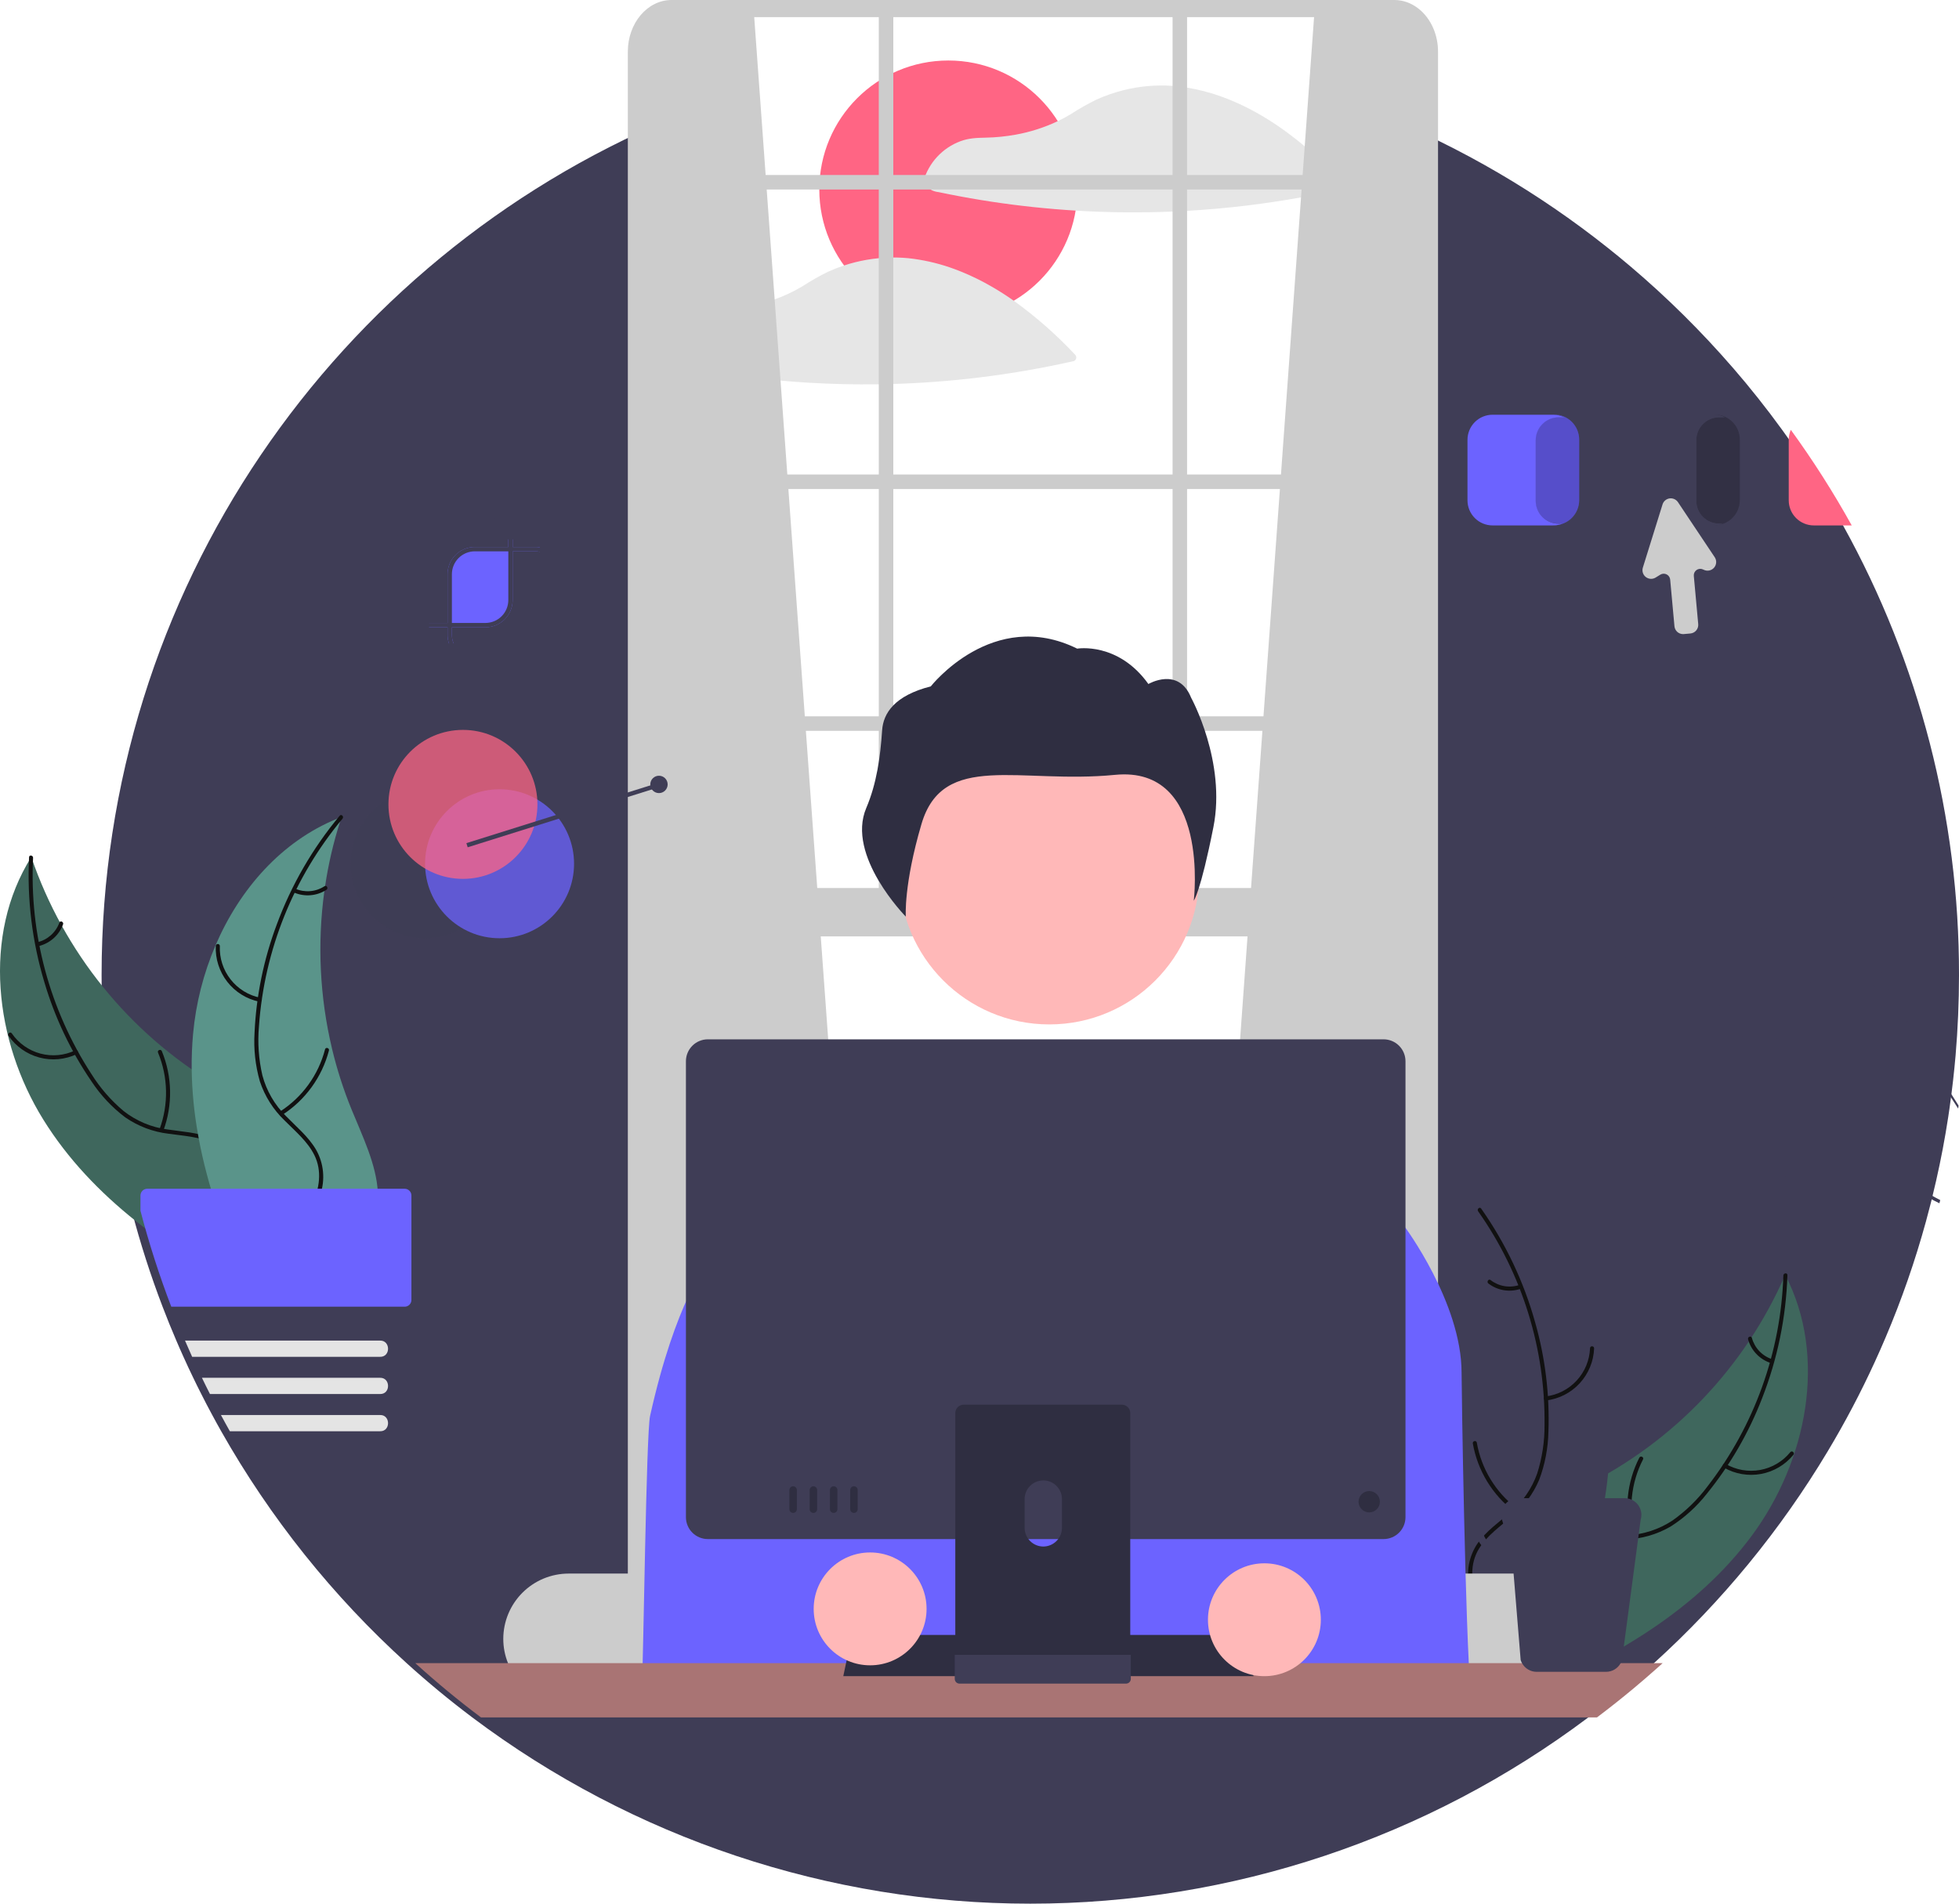 <svg viewBox="0 0 639 621" fill="none" xmlns="http://www.w3.org/2000/svg">
<path d="M601.177 171.398C595.195 160.607 588.558 150.191 581.303 140.211C576.219 133.209 570.847 126.44 565.188 119.905H565.174C554.933 108.075 543.796 97.052 531.861 86.934C529.418 84.859 526.942 82.827 524.433 80.838C501.788 62.823 476.675 48.15 449.862 37.266L450.1 76.446L452.666 523.068H230.288L217.782 77.288L218.713 38.735C109.688 84.586 33.137 192.391 33.137 318.082C33.117 344.025 36.426 369.863 42.986 394.964C45.756 405.574 49.11 416.024 53.033 426.264C54.449 429.981 55.943 433.665 57.514 437.316C58.272 439.093 59.044 440.856 59.844 442.612C60.87 444.906 61.94 447.193 63.037 449.451C63.887 451.228 64.76 452.994 65.657 454.747C66.811 457.048 68.003 459.33 69.232 461.594C70.181 463.371 71.158 465.134 72.149 466.889C88.141 495.175 108.563 520.715 132.637 542.539C139.497 548.763 146.637 554.663 154.055 560.239C206.54 599.677 270.416 621 336.068 621C401.721 621 465.597 599.677 518.082 560.239C522.118 557.209 526.071 554.077 529.942 550.844C532.512 548.706 535.04 546.528 537.525 544.309C538.183 543.722 538.842 543.134 539.493 542.539C561.688 522.42 580.789 499.133 596.178 473.431C601.83 464.009 606.954 454.28 611.528 444.29C612.739 441.656 613.912 438.999 615.047 436.318C620.273 424.026 624.667 411.398 628.203 398.518C628.748 396.528 629.274 394.532 629.782 392.528V392.521C629.866 392.174 629.959 391.82 630.043 391.473C630.567 389.363 631.07 387.239 631.552 385.115V385.108C633.109 378.262 634.424 371.333 635.495 364.321C635.63 363.422 635.764 362.523 635.892 361.624C635.941 361.298 635.991 360.973 636.026 360.647V360.64C636.791 355.224 637.412 349.767 637.888 344.271C638.625 335.64 638.995 326.911 639 318.082C639.08 266.766 626.062 216.278 601.177 171.398V171.398Z" fill="#3F3D56"/>
<path d="M571.427 500.937C589.357 476.711 596.253 442.587 582.306 415.869C569.225 445.921 545.936 470.378 516.558 484.913C505.208 490.477 492.004 495.484 486.751 506.981C483.482 514.135 484.104 522.582 486.732 529.995C489.36 537.408 493.83 544.004 498.252 550.508L498.485 552.457C526.328 540.914 553.497 525.163 571.427 500.937Z" fill="#3F675D"/>
<path d="M581.71 416.084C580.907 441.017 572.267 465.064 557.019 484.808C553.811 489.117 549.945 492.893 545.562 495.998C541.194 498.884 536.133 500.549 530.905 500.818C526.035 501.167 521.013 500.96 516.313 502.486C513.919 503.304 511.724 504.618 509.873 506.342C508.022 508.067 506.557 510.164 505.573 512.494C502.971 518.238 502.588 524.575 502.429 530.784C502.252 537.678 502.177 544.842 498.925 551.109C498.531 551.869 499.732 552.436 500.126 551.677C505.784 540.773 502.11 528.022 505.482 516.56C507.055 511.211 510.25 506.304 515.59 504.161C520.26 502.286 525.438 502.495 530.372 502.185C535.476 501.997 540.457 500.562 544.879 498.006C549.406 495.134 553.412 491.513 556.724 487.298C564.332 477.926 570.419 467.417 574.763 456.155C579.792 443.329 582.589 429.737 583.034 415.968C583.061 415.116 581.737 415.237 581.71 416.084V416.084Z" fill="#111111"/>
<path d="M562.303 478.739C565.963 480.848 570.254 481.587 574.408 480.824C578.563 480.062 582.311 477.847 584.984 474.576C585.522 473.912 584.516 473.044 583.977 473.709C581.494 476.76 578.002 478.822 574.132 479.524C570.262 480.227 566.268 479.522 562.871 477.539C562.133 477.109 561.569 478.312 562.303 478.739Z" fill="#111111"/>
<path d="M533.398 500.966C531.081 492.648 531.984 483.763 535.928 476.081C536.319 475.321 535.118 474.753 534.727 475.513C530.638 483.514 529.717 492.763 532.147 501.413C532.379 502.238 533.629 501.786 533.398 500.966H533.398Z" fill="#111111"/>
<path d="M578.032 443.39C576.446 442.87 575.014 441.963 573.864 440.752C572.715 439.541 571.885 438.064 571.448 436.453C571.226 435.626 569.977 436.078 570.197 436.9C570.688 438.678 571.607 440.308 572.874 441.649C574.141 442.99 575.716 444 577.464 444.591C577.624 444.661 577.804 444.667 577.968 444.608C578.133 444.549 578.268 444.43 578.348 444.275C578.422 444.116 578.431 443.933 578.372 443.768C578.313 443.602 578.19 443.466 578.032 443.39V443.39Z" fill="#111111"/>
<path d="M482.496 394.607C482.619 395.127 482.743 395.647 482.859 396.176C484.486 403.179 485.542 410.303 486.015 417.477C486.06 418.031 486.098 418.593 486.127 419.147C487.083 436.443 484.819 453.766 479.451 470.236C477.309 476.787 474.672 483.167 471.561 489.318C467.266 497.813 461.932 506.683 460.73 515.832C460.593 516.785 460.516 517.745 460.499 518.708L496.088 552.59C496.208 552.627 496.32 552.672 496.44 552.708L497.799 554.126C497.982 553.82 498.165 553.499 498.347 553.193C498.454 553.016 498.552 552.831 498.659 552.654C498.728 552.533 498.796 552.413 498.865 552.308C498.888 552.268 498.91 552.227 498.925 552.195C498.994 552.091 499.047 551.986 499.108 551.889C500.135 550.096 501.15 548.292 502.155 546.478C502.163 546.47 502.163 546.47 502.163 546.454C509.785 532.612 516.318 518.012 520.427 502.884C520.55 502.429 520.682 501.966 520.789 501.495C522.603 494.666 523.857 487.7 524.536 480.667C524.896 476.814 525.06 472.946 525.029 469.077C524.928 459.081 523.256 449.162 520.073 439.685C513.725 420.793 501.405 404.142 483.844 395.271C483.395 395.045 482.953 394.825 482.496 394.607Z" fill="#3F3D56"/>
<path d="M482.145 395.135C496.516 415.526 504.097 439.928 503.809 464.873C503.843 470.244 503.029 475.587 501.399 480.705C499.65 485.639 496.611 490.015 492.598 493.377C488.92 496.588 484.786 499.446 481.952 503.495C480.532 505.588 479.571 507.959 479.132 510.45C478.693 512.942 478.785 515.498 479.403 517.951C480.783 524.104 484.293 529.394 487.904 534.448C491.914 540.059 496.167 545.824 497.344 552.785C497.487 553.629 498.788 553.358 498.645 552.516C496.598 540.404 485.987 532.434 481.777 521.252C479.813 516.034 479.41 510.193 482.383 505.267C484.983 500.959 489.244 498.008 492.996 494.789C496.958 491.566 500.071 487.422 502.063 482.719C503.948 477.701 504.966 472.398 505.073 467.038C505.505 454.975 504.038 442.919 500.725 431.312C497.018 418.044 491.068 405.508 483.133 394.246C482.641 393.549 481.657 394.442 482.145 395.135V395.135Z" fill="#111111"/>
<path d="M504.375 456.846C508.567 456.326 512.438 454.333 515.296 451.223C518.154 448.113 519.813 444.088 519.978 439.867C520.008 439.013 518.682 438.926 518.652 439.781C518.506 443.712 516.96 447.461 514.293 450.351C511.625 453.242 508.012 455.084 504.106 455.545C503.257 455.647 503.531 456.947 504.375 456.846H504.375Z" fill="#111111"/>
<path d="M494.679 491.995C487.82 486.749 483.192 479.11 481.715 470.603C481.57 469.76 480.269 470.03 480.415 470.872C481.967 479.722 486.8 487.661 493.949 493.105C494.631 493.624 495.357 492.511 494.679 491.995V491.995Z" fill="#111111"/>
<path d="M495.65 419.153C494.07 419.692 492.381 419.83 490.734 419.555C489.087 419.28 487.535 418.601 486.216 417.577C485.541 417.05 484.816 418.164 485.486 418.687C486.949 419.811 488.665 420.56 490.483 420.868C492.302 421.176 494.168 421.033 495.919 420.454C496.089 420.413 496.237 420.309 496.333 420.163C496.428 420.017 496.465 419.84 496.435 419.669C496.399 419.496 496.296 419.346 496.149 419.249C496.002 419.153 495.822 419.118 495.65 419.153Z" fill="#111111"/>
<path d="M14.142 365.253C-1.76 339.65 -5.86 305.079 10.213 279.583C20.808 310.599 42.033 336.867 70.132 353.741C80.992 360.21 93.745 366.273 98.047 378.159C100.724 385.554 99.417 393.923 96.195 401.098C92.973 408.273 87.982 414.484 83.046 420.607L82.655 422.531C55.843 408.763 30.044 390.856 14.142 365.253Z" fill="#3F675D"/>
<path d="M10.789 279.845C9.563 304.762 16.22 329.431 29.813 350.349C32.66 354.904 36.206 358.982 40.323 362.433C44.441 365.664 49.35 367.735 54.539 368.428C59.365 369.171 64.387 369.373 68.947 371.277C71.267 372.286 73.348 373.774 75.052 375.643C76.757 377.513 78.047 379.721 78.838 382.124C80.965 388.061 80.832 394.407 80.486 400.609C80.102 407.495 79.594 414.641 82.326 421.152C82.657 421.941 81.414 422.408 81.083 421.62C76.33 410.293 81.028 397.882 78.599 386.184C77.466 380.725 74.68 375.574 69.532 373.004C65.03 370.757 59.852 370.544 54.959 369.833C49.887 369.231 45.04 367.397 40.84 364.489C36.562 361.259 32.864 357.325 29.905 352.854C23.083 342.895 17.87 331.926 14.456 320.348C10.487 307.156 8.803 293.382 9.479 279.622C9.521 278.771 10.83 278.999 10.789 279.845L10.789 279.845Z" fill="#111111"/>
<path d="M25.04 343.871C21.221 345.675 16.884 346.063 12.806 344.965C8.727 343.867 5.171 341.356 2.773 337.878C2.29 337.173 3.363 336.39 3.847 337.096C6.074 340.338 9.386 342.678 13.187 343.692C16.987 344.706 21.025 344.329 24.571 342.628C25.343 342.259 25.807 343.504 25.04 343.871V343.871Z" fill="#111111"/>
<path d="M52.044 368.373C55.029 360.271 54.851 351.341 51.544 343.365C51.216 342.575 52.46 342.107 52.787 342.896C56.212 351.203 56.379 360.496 53.254 368.92C52.955 369.723 51.747 369.171 52.044 368.373V368.373Z" fill="#111111"/>
<path d="M12.236 307.361C13.86 306.97 15.361 306.183 16.605 305.07C17.848 303.956 18.796 302.551 19.363 300.981C19.651 300.175 20.859 300.727 20.573 301.528C19.939 303.26 18.89 304.811 17.519 306.044C16.147 307.277 14.495 308.156 12.705 308.604C12.54 308.66 12.36 308.651 12.201 308.579C12.042 308.507 11.916 308.378 11.849 308.216C11.788 308.052 11.794 307.869 11.867 307.709C11.939 307.549 12.072 307.424 12.236 307.361V307.361Z" fill="#111111"/>
<path d="M111.421 266.502C111.255 267.011 111.089 267.519 110.931 268.037C108.74 274.884 107.109 281.899 106.054 289.01C105.964 289.559 105.881 290.116 105.807 290.666C103.448 307.827 104.297 325.277 108.308 342.128C109.911 348.832 112.021 355.405 114.621 361.789C118.212 370.605 122.807 379.878 123.262 389.095C123.321 390.056 123.319 391.019 123.259 391.98L85.033 422.858C84.911 422.885 84.796 422.92 84.673 422.947L83.203 424.25C83.046 423.93 82.89 423.595 82.733 423.275C82.641 423.09 82.558 422.898 82.466 422.713C82.407 422.587 82.349 422.461 82.289 422.351C82.269 422.309 82.25 422.267 82.238 422.234C82.178 422.124 82.133 422.016 82.081 421.914C81.203 420.043 80.337 418.163 79.483 416.273C79.476 416.264 79.476 416.264 79.478 416.249C73.006 401.833 67.681 386.75 64.815 371.339C64.729 370.875 64.635 370.403 64.567 369.925C63.313 362.971 62.631 355.926 62.525 348.861C62.48 344.992 62.63 341.123 62.976 337.27C63.889 327.314 66.362 317.564 70.304 308.377C78.167 290.064 91.799 274.469 110.023 267.055C110.489 266.865 110.947 266.683 111.421 266.502Z" fill="#5A948A"/>
<path d="M111.726 267.057C95.746 286.213 86.207 309.918 84.467 334.804C83.997 340.154 84.373 345.546 85.582 350.779C86.925 355.839 89.598 360.447 93.324 364.125C96.729 367.624 100.617 370.808 103.112 375.074C104.357 377.276 105.123 379.717 105.358 382.236C105.593 384.755 105.294 387.295 104.478 389.69C102.602 395.71 98.675 400.697 94.665 405.441C90.212 410.708 85.504 416.108 83.765 422.951C83.555 423.78 82.28 423.405 82.491 422.577C85.516 410.671 96.739 403.59 101.843 392.787C104.225 387.746 105.102 381.957 102.539 376.805C100.298 372.3 96.291 369.013 92.813 365.5C89.126 361.966 86.36 357.582 84.757 352.733C83.285 347.578 82.702 342.21 83.031 336.859C83.581 324.801 86.023 312.904 90.268 301.605C95.041 288.681 101.991 276.67 110.815 266.09C111.361 265.436 112.269 266.406 111.726 267.057V267.057Z" fill="#111111"/>
<path d="M84.556 326.757C80.42 325.899 76.724 323.598 74.128 320.265C71.532 316.933 70.206 312.787 70.385 308.567C70.394 308.395 70.469 308.233 70.595 308.115C70.721 307.998 70.887 307.934 71.06 307.936C71.232 307.939 71.396 308.009 71.518 308.131C71.64 308.252 71.71 308.416 71.713 308.589C71.539 312.518 72.775 316.38 75.199 319.478C77.623 322.576 81.074 324.706 84.93 325.483C85.768 325.653 85.389 326.926 84.556 326.757V326.757Z" fill="#111111"/>
<path d="M91.364 362.578C98.625 357.906 103.859 350.669 106.022 342.31C106.236 341.482 107.51 341.857 107.297 342.684C105.03 351.379 99.568 358.899 92 363.744C91.279 364.205 90.646 363.037 91.364 362.578V362.578Z" fill="#111111"/>
<path d="M96.316 289.898C97.847 290.564 99.519 290.839 101.183 290.698C102.846 290.558 104.449 290.007 105.847 289.094C106.562 288.624 107.194 289.793 106.483 290.26C104.934 291.261 103.164 291.868 101.326 292.027C99.488 292.186 97.64 291.893 95.941 291.172C95.776 291.118 95.637 291.002 95.553 290.849C95.47 290.696 95.447 290.517 95.491 290.348C95.542 290.18 95.656 290.038 95.811 289.953C95.965 289.869 96.147 289.849 96.316 289.898V289.898Z" fill="#111111"/>
<path d="M309.335 103.906C332.579 103.906 351.422 85.064 351.422 61.821C351.422 38.578 332.579 19.736 309.335 19.736C286.091 19.736 267.248 38.578 267.248 61.821C267.248 85.064 286.091 103.906 309.335 103.906Z" fill="#FF6584"/>
<path d="M438.195 59.625C434.403 55.619 430.399 51.818 426.201 48.24C418.002 41.287 408.925 35.376 398.807 31.651C394.998 30.245 391.062 29.209 387.054 28.558C386.573 28.48 386.098 28.402 385.617 28.338C385.581 28.334 385.546 28.334 385.511 28.338C385.436 28.317 385.361 28.303 385.284 28.296C384.3 28.168 383.316 28.069 382.324 27.998C376.986 27.643 371.625 28.126 366.436 29.428C363.425 30.188 360.488 31.211 357.657 32.487C354.821 33.875 352.071 35.433 349.422 37.153C348 38.017 346.535 38.808 345.032 39.524C340.646 41.602 336.003 43.088 331.226 43.942C327.999 44.521 324.732 44.843 321.455 44.905C318.609 44.962 315.925 45.061 313.228 46.088C310.349 47.169 307.763 48.91 305.676 51.169C303.59 53.429 302.061 56.145 301.212 59.101C301.145 59.363 301.164 59.64 301.266 59.891C301.368 60.142 301.548 60.354 301.779 60.495C302.508 61.019 303.216 61.614 303.988 62.081C304.669 62.392 305.396 62.591 306.14 62.669C307.358 62.924 308.578 63.172 309.801 63.412C314.297 64.305 318.812 65.095 323.345 65.784C332.465 67.165 341.636 68.137 350.859 68.701C350.916 68.709 350.972 68.714 351.029 68.715C361.449 69.344 371.894 69.446 382.324 69.02C383.903 68.956 385.475 68.878 387.054 68.786C393.632 68.418 400.193 67.837 406.737 67.044C412.791 66.308 418.821 65.395 424.828 64.305C429.118 63.526 433.392 62.657 437.65 61.699C437.857 61.638 438.044 61.524 438.194 61.37C438.345 61.215 438.452 61.024 438.507 60.815C438.562 60.607 438.562 60.388 438.507 60.179C438.453 59.971 438.345 59.779 438.195 59.625V59.625Z" fill="#E6E6E6"/>
<path d="M350.718 115.741C344.625 109.223 337.912 103.314 330.674 98.097C328.274 96.412 325.803 94.826 323.261 93.375C320.144 91.576 316.908 89.994 313.575 88.638C312.831 88.334 312.081 88.044 311.33 87.768C307.067 86.189 302.644 85.078 298.14 84.454C298.104 84.447 298.069 84.454 298.034 84.447C297.963 84.433 297.885 84.419 297.814 84.405C295.631 84.122 293.431 83.987 291.229 84.001C289.651 84.001 288.065 84.086 286.493 84.242C283.953 84.492 281.435 84.927 278.959 85.545C277.734 85.849 276.517 86.203 275.32 86.606C273.575 87.181 271.861 87.847 270.187 88.603C270.158 88.617 270.137 88.624 270.109 88.638C267.298 90.014 264.574 91.56 261.952 93.269C261.896 93.304 261.832 93.34 261.775 93.375C258.798 95.156 255.647 96.632 252.373 97.779C249.562 98.762 246.678 99.524 243.749 100.059C240.523 100.639 237.255 100.959 233.978 101.014C231.132 101.071 228.448 101.17 225.758 102.204C222.878 103.285 220.291 105.025 218.203 107.285C216.116 109.544 214.586 112.261 213.735 115.217C213.67 115.479 213.689 115.756 213.791 116.007C213.893 116.257 214.072 116.469 214.302 116.612C215.031 117.136 215.746 117.723 216.511 118.19C217.191 118.504 217.918 118.702 218.663 118.778C219.881 119.033 221.099 119.288 222.324 119.529C226.82 120.421 231.337 121.209 235.876 121.893C242.099 122.835 248.349 123.588 254.624 124.152C257.598 124.428 260.574 124.655 263.553 124.832C271.192 125.292 278.839 125.471 286.493 125.37C288.072 125.348 289.651 125.313 291.229 125.263C300.604 124.987 309.95 124.284 319.268 123.154C329.653 121.897 339.969 120.113 350.173 117.808C350.38 117.748 350.567 117.635 350.717 117.481C350.867 117.327 350.975 117.136 351.029 116.928C351.084 116.72 351.084 116.502 351.03 116.294C350.975 116.086 350.868 115.895 350.718 115.741V115.741Z" fill="#E6E6E6"/>
<path d="M245.814 2.794L282.891 515.145L208.736 521.727V9.313C217.573 2.411 230.257 1.331 245.814 2.794Z" fill="#CCCCCC"/>
<path d="M428.834 2.794L391.757 515.145L465.912 521.727V9.313C457.075 2.411 444.391 1.331 428.834 2.794Z" fill="#CCCCCC"/>
<path d="M467.656 9.536C465.355 3.895 460.462 0 454.805 0H219.052C211.186 0 204.792 7.547 204.792 16.833V526.068C204.723 530.779 206.485 535.333 209.706 538.772C211.391 540.542 213.525 541.821 215.88 542.474C216.913 542.76 217.98 542.903 219.052 542.9H454.805C455.877 542.903 456.944 542.76 457.977 542.474C464.321 540.769 469.065 534.066 469.065 526.068V16.833C469.072 14.332 468.593 11.854 467.656 9.536V9.536ZM464.335 526.068C464.335 532.269 460.059 537.317 454.805 537.317H219.052C214.697 537.317 211.009 533.849 209.883 529.127C209.642 528.125 209.521 527.098 209.522 526.068V16.833C209.522 10.631 213.798 5.591 219.052 5.591H454.805C455.772 5.591 456.731 5.763 457.637 6.101C461.51 7.522 464.335 11.793 464.335 16.833V526.068Z" fill="#CCCCCC"/>
<path d="M466.7 154.79H207.158V159.523H466.7V154.79Z" fill="#CCCCCC"/>
<path d="M466.7 57.086H207.158V61.819H466.7V57.086Z" fill="#CCCCCC"/>
<path d="M466.7 233.674H207.158V238.408H466.7V233.674Z" fill="#CCCCCC"/>
<path d="M291.382 2.124H286.648V300.726H291.382V2.124Z" fill="#CCCCCC"/>
<path d="M387.21 2.124H382.477V300.726H387.21V2.124Z" fill="#CCCCCC"/>
<path d="M496.282 513.32H185.463C179.816 513.327 174.403 515.573 170.41 519.565C166.418 523.558 164.172 528.971 164.165 534.617C164.162 537.332 164.684 540.022 165.702 542.539C167.283 546.488 170.01 549.873 173.532 552.258C177.054 554.642 181.209 555.918 185.463 555.921H496.282C500 555.919 503.653 554.945 506.877 553.094C510.102 551.244 512.786 548.581 514.662 545.371C515.197 544.464 515.661 543.517 516.05 542.539C517.068 540.022 517.589 537.332 517.586 534.617C517.578 528.97 515.331 523.557 511.337 519.564C507.343 515.572 501.929 513.327 496.282 513.32Z" fill="#CCCCCC"/>
<path d="M466.701 289.683H208.736V305.46H466.701V289.683Z" fill="#CCCCCC"/>
<path d="M335.352 284.95H340.085C342.386 284.95 344.594 285.864 346.221 287.491C347.848 289.118 348.763 291.325 348.763 293.627V293.627H326.674C326.674 292.487 326.898 291.359 327.334 290.306C327.77 289.253 328.41 288.297 329.215 287.491C330.021 286.685 330.978 286.046 332.031 285.61C333.084 285.174 334.212 284.95 335.352 284.95V284.95Z" fill="#CCCCCC"/>
<path d="M342.269 334.177C369.269 334.177 391.157 312.29 391.157 285.291C391.157 258.293 369.269 236.406 342.269 236.406C315.269 236.406 293.381 258.293 293.381 285.291C293.381 312.29 315.269 334.177 342.269 334.177Z" fill="#FFB8B8"/>
<path d="M287.733 238.263C288.103 232.649 291.815 226.904 303.611 223.903C303.611 223.903 323.855 198.017 351.363 211.592C351.363 211.592 364.7 209.298 374.589 223.134C374.589 223.134 384.393 217.352 388.53 227.601C388.53 227.601 400.029 248.506 395.795 269.83C391.562 291.153 389.395 293.815 389.395 293.815C389.395 293.815 394.791 249.707 363.711 252.765C332.631 255.824 307.608 244.895 300.57 268.824C294.725 288.694 295.462 299.014 295.462 299.014C295.462 299.014 275.918 279.192 282.563 263.583C285.961 255.6 287.163 246.921 287.733 238.263Z" fill="#2F2E41"/>
<path d="M209.323 552.451H479.736C477.929 531.825 476.748 452.98 476.748 447.791C476.748 424.903 458.019 399.926 458.019 399.926L451.315 396.221L395.33 378.755L380.842 359.936C379.325 357.959 377.37 356.362 375.131 355.269C372.892 354.176 370.43 353.617 367.938 353.636L322.171 353.979C318.144 354.01 314.273 355.544 311.317 358.28L282.977 384.57L241.41 404.419L241.339 404.348L240.905 404.671L234.736 409.113L230.768 411.981C230.768 411.981 220.359 424.469 212.039 461.925C210.787 467.559 209.909 540.488 209.323 552.451Z" fill="#6C63FF"/>
<path d="M542.325 542.539C541.674 543.134 541.015 543.722 540.357 544.309C537.865 546.525 535.337 548.704 532.774 550.844C528.901 554.073 524.948 557.204 520.914 560.239H156.887C149.474 554.674 142.334 548.774 135.469 542.539H542.325Z" fill="#A97474"/>
<path d="M408.889 546.787H275.071L277.903 533.336H406.057L408.889 546.787Z" fill="#2F2E41"/>
<path d="M529.956 488.731H495.135C494.349 488.729 493.573 488.899 492.859 489.229C492.146 489.56 491.514 490.042 491.008 490.643C490.522 490.549 490.029 490.502 489.535 490.501C488.45 490.5 487.375 490.713 486.372 491.128C485.369 491.542 484.457 492.15 483.689 492.917C482.922 493.684 482.313 494.595 481.897 495.598C481.481 496.6 481.268 497.675 481.268 498.76C481.268 499.845 481.481 500.92 481.897 501.923C482.313 502.925 482.922 503.836 483.689 504.603C484.457 505.37 485.369 505.978 486.372 506.393C487.375 506.807 488.45 507.02 489.535 507.019C490.782 507.019 492.012 506.733 493.132 506.184L493.712 513.32L496.02 541.527C496.13 541.879 496.277 542.219 496.459 542.539C496.926 543.396 497.615 544.111 498.453 544.609C499.292 545.108 500.249 545.371 501.224 545.371H523.867C524.844 545.37 525.801 545.107 526.641 544.609C527.48 544.11 528.171 543.396 528.639 542.539C528.816 542.217 528.961 541.878 529.071 541.527L535.16 495.776C535.411 494.962 535.467 494.1 535.323 493.26C535.18 492.42 534.842 491.626 534.336 490.941C533.83 490.256 533.17 489.699 532.409 489.315C531.648 488.931 530.808 488.731 529.956 488.731ZM489.535 504.661C487.971 504.66 486.472 504.037 485.366 502.931C484.261 501.824 483.64 500.324 483.64 498.76C483.64 497.196 484.261 495.696 485.366 494.59C486.472 493.483 487.971 492.861 489.535 492.859C489.641 492.859 489.74 492.887 489.846 492.894C489.613 493.845 489.643 494.841 489.931 495.776L492.424 503.875C491.546 504.386 490.55 504.657 489.535 504.661V504.661Z" fill="#3F3D56"/>
<path d="M451.308 339.039H230.883C228.99 339.042 227.174 339.795 225.835 341.134C224.496 342.473 223.742 344.289 223.739 346.182V494.919C223.741 496.813 224.494 498.629 225.834 499.969C227.173 501.308 228.989 502.061 230.883 502.063H451.308C453.202 502.061 455.018 501.308 456.358 499.969C457.697 498.629 458.45 496.813 458.452 494.919V346.182C458.449 344.289 457.695 342.473 456.356 341.134C455.017 339.795 453.202 339.042 451.308 339.039Z" fill="#3F3D56"/>
<path d="M365.919 458.216H314.353C313.623 458.218 312.924 458.508 312.409 459.025C311.894 459.541 311.605 460.241 311.605 460.971V542.426H368.673V460.971C368.673 460.609 368.602 460.251 368.464 459.916C368.325 459.582 368.122 459.278 367.867 459.023C367.611 458.767 367.307 458.564 366.973 458.426C366.639 458.287 366.28 458.216 365.919 458.216V458.216ZM340.309 504.498C338.697 504.491 337.152 503.847 336.012 502.707C334.872 501.567 334.228 500.022 334.22 498.41V489.014C334.222 487.401 334.864 485.854 336.006 484.714C337.148 483.573 338.695 482.933 340.309 482.933C341.923 482.933 343.471 483.573 344.612 484.714C345.754 485.854 346.396 487.401 346.398 489.014V498.41C346.391 500.022 345.747 501.567 344.606 502.707C343.466 503.847 341.922 504.491 340.309 504.498V504.498Z" fill="#2F2E41"/>
<path d="M311.429 539.821V547.679C311.43 548.087 311.592 548.477 311.88 548.765C312.168 549.053 312.558 549.215 312.965 549.216H367.314C367.721 549.214 368.11 549.051 368.398 548.764C368.686 548.476 368.848 548.086 368.85 547.679V539.821H311.429Z" fill="#3F3D56"/>
<path d="M446.62 493.364C448.542 493.364 450.1 491.806 450.1 489.885C450.1 487.963 448.542 486.405 446.62 486.405C444.699 486.405 443.141 487.963 443.141 489.885C443.141 491.806 444.699 493.364 446.62 493.364Z" fill="#2F2E41"/>
<path d="M258.709 484.837C258.549 484.837 258.391 484.869 258.243 484.93C258.095 484.991 257.961 485.081 257.848 485.194C257.735 485.307 257.645 485.441 257.584 485.589C257.523 485.737 257.491 485.895 257.491 486.055V492.321C257.492 492.643 257.621 492.952 257.849 493.18C258.077 493.408 258.387 493.536 258.709 493.536C259.031 493.536 259.341 493.408 259.569 493.18C259.797 492.952 259.926 492.643 259.927 492.321V486.055C259.927 485.895 259.895 485.737 259.834 485.589C259.773 485.441 259.683 485.307 259.57 485.194C259.457 485.081 259.323 484.991 259.175 484.93C259.027 484.869 258.869 484.837 258.709 484.837V484.837Z" fill="#2F2E41"/>
<path d="M265.321 484.837C265.161 484.837 265.003 484.869 264.855 484.93C264.708 484.991 264.573 485.081 264.46 485.194C264.347 485.307 264.257 485.441 264.196 485.589C264.135 485.737 264.104 485.895 264.104 486.055V492.321C264.104 492.644 264.232 492.954 264.46 493.182C264.689 493.41 264.998 493.539 265.321 493.539C265.644 493.539 265.954 493.41 266.182 493.182C266.411 492.954 266.539 492.644 266.539 492.321V486.055C266.539 485.895 266.508 485.737 266.446 485.589C266.385 485.441 266.296 485.307 266.182 485.194C266.069 485.081 265.935 484.991 265.787 484.93C265.64 484.869 265.481 484.837 265.321 484.837V484.837Z" fill="#2F2E41"/>
<path d="M271.935 484.837C271.775 484.837 271.616 484.869 271.469 484.93C271.321 484.991 271.187 485.081 271.073 485.194C270.96 485.307 270.871 485.441 270.809 485.589C270.748 485.737 270.717 485.895 270.717 486.055V492.321C270.718 492.643 270.846 492.952 271.075 493.18C271.303 493.408 271.612 493.536 271.935 493.536C272.257 493.536 272.566 493.408 272.795 493.18C273.023 492.952 273.152 492.643 273.152 492.321V486.055C273.152 485.895 273.121 485.737 273.06 485.589C272.999 485.441 272.909 485.307 272.796 485.194C272.683 485.081 272.548 484.991 272.401 484.93C272.253 484.869 272.095 484.837 271.935 484.837Z" fill="#2F2E41"/>
<path d="M278.548 484.837C278.388 484.837 278.23 484.869 278.082 484.93C277.934 484.991 277.8 485.081 277.687 485.194C277.574 485.307 277.484 485.441 277.423 485.589C277.362 485.737 277.33 485.895 277.33 486.055V492.321C277.331 492.643 277.46 492.952 277.688 493.18C277.916 493.408 278.225 493.536 278.548 493.536C278.87 493.536 279.18 493.408 279.408 493.18C279.636 492.952 279.765 492.643 279.766 492.321V486.055C279.766 485.895 279.734 485.737 279.673 485.589C279.612 485.441 279.522 485.307 279.409 485.194C279.296 485.081 279.162 484.991 279.014 484.93C278.866 484.869 278.708 484.837 278.548 484.837V484.837Z" fill="#2F2E41"/>
<path d="M283.824 543.247C293.991 543.247 302.233 535.006 302.233 524.839C302.233 514.673 293.991 506.431 283.824 506.431C273.657 506.431 265.415 514.673 265.415 524.839C265.415 535.006 273.657 543.247 283.824 543.247Z" fill="#FFB8B8"/>
<path d="M412.429 546.787C422.596 546.787 430.838 538.546 430.838 528.379C430.838 518.213 422.596 509.971 412.429 509.971C402.262 509.971 394.021 518.213 394.021 528.379C394.021 538.546 402.262 546.787 412.429 546.787Z" fill="#FFB8B8"/>
<path d="M602.442 306.189C600.623 303.18 598.467 299.968 595.092 298.986C591.182 297.848 587.166 300.108 583.76 302.338C573.572 309.008 563.762 316.236 554.373 323.989L554.383 324.106C561.693 323.602 567.759 343.037 575.069 342.533C580.35 342.169 587.056 321.815 591.723 319.317C593.494 318.369 595.22 317.102 597.227 317.014C599.721 316.905 601.895 318.646 603.603 320.465C613.709 331.226 616.634 347.683 627.972 357.137C620.822 339.506 612.286 322.47 602.442 306.189V306.189Z" fill="#3F3D56"/>
<path d="M621.894 332.327C627.225 341.956 632.88 351.393 638.858 360.64V360.647C638.823 360.973 638.773 361.298 638.724 361.624C638.001 360.519 637.286 359.41 636.578 358.296C631.211 349.878 626.111 341.3 621.278 332.56C618.984 328.404 616.746 324.215 614.565 319.993C612.88 316.722 611.231 313.433 609.616 310.124C609.156 309.175 608.71 308.226 608.264 307.271C607.216 305.033 606.182 302.782 605.078 300.573C603.818 298.053 602.281 295.419 599.966 293.727C598.913 292.924 597.653 292.438 596.334 292.325C594.475 292.336 592.655 292.858 591.073 293.833C579.096 300.128 567.916 307.837 557.774 316.793C547.62 325.714 538.543 335.792 530.727 346.82C530.487 347.159 529.92 346.834 530.161 346.487C531.117 345.142 532.08 343.818 533.071 342.501C545.356 326.165 560.419 312.116 577.571 300.998C580.452 299.129 583.391 297.347 586.386 295.652C587.894 294.796 589.409 293.953 590.953 293.16C592.43 292.294 594.087 291.781 595.795 291.659C601.672 291.567 604.717 298.222 606.805 302.697C607.457 304.106 608.12 305.512 608.795 306.917C611.337 312.227 613.978 317.494 616.718 322.719C618.403 325.941 620.128 329.143 621.894 332.327Z" fill="#3F3D56"/>
<path d="M557.197 313.506C556.855 313.126 556.516 312.745 556.172 312.365C553.463 309.369 550.556 306.407 546.835 304.689C545.061 303.844 543.125 303.396 541.16 303.374C539.133 303.43 537.134 303.865 535.268 304.659C534.38 305.013 533.513 305.416 532.658 305.844C531.682 306.335 530.723 306.859 529.768 307.388C527.977 308.379 526.208 309.414 524.463 310.493C520.99 312.639 517.626 314.949 514.371 317.422C512.684 318.705 511.031 320.03 509.414 321.397C507.909 322.667 506.435 323.971 504.991 325.309C504.682 325.593 504.221 325.132 504.53 324.848C504.91 324.493 505.295 324.141 505.68 323.793C506.767 322.81 507.872 321.846 508.994 320.901C511.04 319.175 513.139 317.515 515.291 315.922C518.638 313.443 522.099 311.133 525.676 308.99C527.464 307.92 529.276 306.896 531.112 305.916C531.667 305.62 532.228 305.331 532.795 305.057C534.083 304.407 535.421 303.863 536.796 303.428C538.744 302.798 540.805 302.596 542.839 302.835C544.802 303.12 546.694 303.775 548.414 304.763C552.067 306.805 554.9 309.962 557.658 313.043C557.936 313.356 557.477 313.819 557.197 313.506Z" fill="#3F3D56"/>
<path d="M530.465 327.922C529.536 327.968 528.618 327.705 527.855 327.175C525.833 325.643 525.887 321.965 528.017 315.929C528.597 314.294 529.506 312.794 530.688 311.524C531.87 310.254 533.3 309.239 534.889 308.543C536.378 307.877 537.989 307.529 539.621 307.519C541.252 307.509 542.867 307.839 544.364 308.487C544.625 308.6 544.883 308.722 545.137 308.852C546.87 309.823 548.494 310.975 549.982 312.29C551.247 313.387 552.596 314.384 554.017 315.27L554.491 315.548L554.042 315.865C542.572 323.939 534.796 327.922 530.465 327.922Z" fill="#3F3D56"/>
<path d="M574.569 279.871C570.798 279.871 567.143 278.561 564.23 276.167C561.316 273.772 559.323 270.441 558.592 266.741C555.439 267.379 552.545 268.938 550.277 271.219C548.008 273.5 546.466 276.403 545.845 279.559C545.224 282.716 545.553 285.986 546.788 288.957C548.024 291.927 550.113 294.465 552.789 296.25C555.466 298.035 558.612 298.987 561.829 298.986C565.047 298.985 568.192 298.031 570.868 296.244C573.543 294.457 575.63 291.918 576.864 288.947C578.098 285.976 578.424 282.706 577.801 279.549C576.737 279.763 575.654 279.871 574.569 279.871V279.871Z" fill="#3F3D56"/>
<path opacity="0.74" d="M138.649 306.067C152.071 306.067 162.951 295.187 162.951 281.767C162.951 268.346 152.071 257.466 138.649 257.466C125.228 257.466 114.348 268.346 114.348 281.767C114.348 295.187 125.228 306.067 138.649 306.067Z" fill="#3F3D56"/>
<path opacity="0.74" d="M162.951 306.067C176.372 306.067 187.252 295.187 187.252 281.767C187.252 268.346 176.372 257.466 162.951 257.466C149.53 257.466 138.649 268.346 138.649 281.767C138.649 295.187 149.53 306.067 162.951 306.067Z" fill="#6C63FF"/>
<path opacity="0.74" d="M151.006 286.7C164.427 286.7 175.307 275.82 175.307 262.399C175.307 248.979 164.427 238.099 151.006 238.099C137.584 238.099 126.704 248.979 126.704 262.399C126.704 275.82 137.584 286.7 151.006 286.7Z" fill="#FF6584"/>
<path d="M214.552 255.436L152.131 275.045L152.555 276.396L214.976 256.787L214.552 255.436Z" fill="#3F3D56"/>
<path d="M214.948 258.717C216.512 258.717 217.78 257.449 217.78 255.885C217.78 254.321 216.512 253.053 214.948 253.053C213.384 253.053 212.116 254.321 212.116 255.885C212.116 257.449 213.384 258.717 214.948 258.717Z" fill="#3F3D56"/>
<path d="M620.18 383.317C624.329 386.241 628.316 389.222 632.875 391.473C632.79 391.82 632.698 392.174 632.613 392.521C632.054 392.259 631.509 391.983 630.964 391.7C626.34 389.278 622.361 385.986 618.021 383.126C615.869 381.639 613.519 380.461 611.04 379.628C608.455 378.852 605.754 378.535 603.06 378.694C591.824 379.246 582.194 385.951 571.751 389.328C566.639 390.985 561.201 391.87 555.87 390.829C550.538 389.788 545.801 386.956 541.093 384.393C536.448 381.859 531.386 379.31 525.962 379.31C521.544 379.317 516.9 381.087 514.535 384.995C514.461 385.112 514.345 385.195 514.211 385.228C514.077 385.26 513.936 385.239 513.817 385.169C513.698 385.099 513.611 384.986 513.575 384.853C513.538 384.72 513.555 384.578 513.621 384.457C514.15 383.566 514.801 382.754 515.554 382.043C518.641 379.119 523.18 377.965 527.35 378.304C532.745 378.743 537.666 381.292 542.332 383.855C547.281 386.574 552.351 389.498 558.072 390.093C563.722 390.687 569.315 389.208 574.555 387.218C584.701 383.36 594.712 376.931 605.998 377.646C611.323 377.986 615.882 380.294 620.18 383.317Z" fill="#3F3D56"/>
<path d="M176.075 178.556V179.993C175.599 179.899 175.115 179.852 174.63 179.852H167.224V195.753C167.223 198.108 166.287 200.365 164.622 202.03C162.957 203.695 160.7 204.63 158.345 204.632H147.399V207.081C147.399 208.063 147.594 209.036 147.973 209.942H146.457C146.141 209.022 145.981 208.055 145.983 207.081V204.632H139.965V203.216H145.983V187.314C145.984 184.96 146.92 182.702 148.585 181.038C150.25 179.373 152.507 178.437 154.862 178.436H165.808V175.958H167.224V178.436H174.63C175.114 178.436 175.597 178.477 176.075 178.556V178.556Z" fill="#6C63FF"/>
<path d="M158.345 167.108H138.577C136.223 167.109 133.965 168.045 132.3 169.71C130.635 171.374 129.7 173.632 129.698 175.986V195.753C129.7 198.108 130.635 200.365 132.3 202.03C133.965 203.695 136.223 204.63 138.577 204.632H158.345C160.7 204.63 162.957 203.695 164.622 202.03C166.287 200.365 167.223 198.108 167.224 195.753V175.958C167.215 173.608 166.276 171.358 164.612 169.699C162.948 168.041 160.695 167.109 158.345 167.108V167.108ZM165.808 195.753C165.805 197.732 165.018 199.628 163.619 201.027C162.22 202.426 160.324 203.213 158.345 203.216H138.577C136.599 203.213 134.702 202.426 133.303 201.027C131.904 199.628 131.117 197.732 131.114 195.753V175.986C131.117 174.008 131.904 172.111 133.303 170.712C134.702 169.313 136.599 168.526 138.577 168.524H158.345C160.319 168.526 162.211 169.309 163.61 170.702C165.008 172.095 165.798 173.984 165.808 175.958V195.753Z" fill="#3F3D56"/>
<path d="M145.982 203.216V204.632H147.399V203.216H145.982ZM145.982 203.216V204.632H147.399V203.216H145.982ZM176.074 178.556C175.596 178.476 175.113 178.436 174.629 178.436H154.861C152.507 178.437 150.249 179.373 148.584 181.038C146.92 182.702 145.984 184.96 145.982 187.314V207.081C145.98 208.055 146.14 209.021 146.457 209.942C147.054 211.696 148.186 213.22 149.693 214.299C151.2 215.378 153.007 215.959 154.861 215.96H174.629C176.984 215.958 179.241 215.023 180.906 213.358C182.571 211.693 183.507 209.436 183.508 207.081V187.314C183.508 185.21 182.76 183.175 181.398 181.571C180.037 179.967 178.15 178.898 176.074 178.556V178.556ZM182.092 207.081C182.089 209.06 181.302 210.956 179.903 212.355C178.504 213.754 176.608 214.541 174.629 214.544H154.861C152.883 214.541 150.986 213.754 149.587 212.355C148.188 210.956 147.401 209.06 147.399 207.081V187.314C147.401 185.336 148.188 183.439 149.587 182.04C150.986 180.641 152.883 179.854 154.861 179.852H174.629C176.608 179.852 178.506 180.639 179.906 182.038C181.305 183.438 182.091 185.335 182.092 187.314V207.081ZM145.982 203.216V204.632H147.399V203.216H145.982Z" fill="#3F3D56"/>
<path d="M131.999 387.785H48.026C47.442 387.785 46.881 388.017 46.467 388.429C46.053 388.842 45.82 389.402 45.817 389.986V394.964C48.588 405.574 51.942 416.024 55.864 426.264H131.999C132.288 426.265 132.575 426.208 132.842 426.097C133.109 425.987 133.352 425.825 133.557 425.62C133.761 425.416 133.923 425.173 134.034 424.905C134.145 424.638 134.201 424.352 134.201 424.063V389.986C134.2 389.403 133.968 388.843 133.555 388.43C133.143 388.017 132.583 387.785 131.999 387.785V387.785Z" fill="#6C63FF"/>
<path d="M123.998 437.316H60.346C61.104 439.093 61.876 440.856 62.676 442.612H123.998C127.454 442.662 127.418 437.267 123.998 437.316Z" fill="#E4E4E4"/>
<path d="M123.999 449.451H65.869C66.719 451.229 67.592 452.994 68.489 454.747H123.999C127.454 454.797 127.418 449.409 123.999 449.451Z" fill="#E4E4E4"/>
<path d="M123.999 461.594H72.064C73.013 463.371 73.99 465.134 74.981 466.889H123.999C127.454 466.939 127.418 461.544 123.999 461.594Z" fill="#E4E4E4"/>
<path d="M559.333 135.23H558.93C560.186 135.231 561.424 135.524 562.547 136.085H560.711C558.733 136.088 556.836 136.874 555.437 138.273C554.038 139.672 553.251 141.569 553.249 143.547V163.315C553.251 165.294 554.038 167.19 555.437 168.589C556.836 169.988 558.733 170.775 560.711 170.777H561.882C560.941 171.146 559.94 171.336 558.93 171.338H559.333C561.499 171.335 563.576 170.474 565.108 168.942C566.64 167.411 567.501 165.334 567.504 163.168V143.4C567.501 141.234 566.64 139.157 565.108 137.625C563.576 136.094 561.499 135.232 559.333 135.23V135.23Z" fill="#3F3D56"/>
<path opacity="0.21" d="M559.333 135.23H558.93C560.186 135.231 561.424 135.524 562.547 136.085H560.711C558.733 136.088 556.836 136.874 555.437 138.273C554.038 139.672 553.251 141.569 553.249 143.547V163.315C553.251 165.294 554.038 167.19 555.437 168.589C556.836 169.988 558.733 170.775 560.711 170.777H561.882C560.941 171.146 559.94 171.336 558.93 171.338H559.333C561.499 171.335 563.576 170.474 565.108 168.942C566.64 167.411 567.501 165.334 567.504 163.168V143.4C567.501 141.234 566.64 139.157 565.108 137.625C563.576 136.094 561.499 135.232 559.333 135.23V135.23Z" fill="black"/>
<path d="M506.939 135.23H506.535C507.791 135.231 509.03 135.524 510.153 136.085H508.317C506.338 136.088 504.442 136.874 503.043 138.273C501.644 139.672 500.857 141.569 500.854 143.547V163.315C500.857 165.294 501.644 167.19 503.043 168.589C504.442 169.988 506.338 170.775 508.317 170.777H509.487C508.547 171.146 507.546 171.336 506.535 171.338H506.939C509.105 171.335 511.182 170.474 512.713 168.942C514.245 167.411 515.107 165.334 515.109 163.168V143.4C515.107 141.234 514.245 139.157 512.713 137.625C511.182 136.094 509.105 135.232 506.939 135.23V135.23Z" fill="#6C63FF"/>
<path opacity="0.21" d="M506.939 135.23H506.535C507.791 135.231 509.03 135.524 510.153 136.085H508.317C506.338 136.088 504.442 136.874 503.043 138.273C501.644 139.672 500.857 141.569 500.854 143.547V163.315C500.857 165.294 501.644 167.19 503.043 168.589C504.442 169.988 506.338 170.775 508.317 170.777H509.487C508.547 171.146 507.546 171.336 506.535 171.338H506.939C509.105 171.335 511.182 170.474 512.713 168.942C514.245 167.411 515.107 165.334 515.109 163.168V143.4C515.107 141.234 514.245 139.157 512.713 137.625C511.182 136.094 509.105 135.232 506.939 135.23V135.23Z" fill="black"/>
<path d="M508.396 170.839C506.417 170.837 504.52 170.05 503.121 168.651C501.722 167.252 500.935 165.355 500.933 163.377V143.609C500.935 141.631 501.722 139.734 503.121 138.335C504.52 136.936 506.417 136.149 508.396 136.147H510.232C509.108 135.585 507.87 135.293 506.614 135.291H486.845C484.679 135.294 482.602 136.155 481.071 137.687C479.539 139.219 478.677 141.295 478.675 143.461V163.229C478.677 165.395 479.539 167.472 481.071 169.004C482.602 170.535 484.679 171.397 486.845 171.399H506.614C507.624 171.398 508.626 171.208 509.566 170.839L508.396 170.839Z" fill="#6C63FF"/>
<path d="M560.79 170.839C558.812 170.837 556.915 170.05 555.516 168.651C554.117 167.252 553.33 165.355 553.328 163.377V143.609C553.33 141.631 554.117 139.734 555.516 138.335C556.915 136.936 558.812 136.149 560.79 136.147H562.626C561.503 135.585 560.264 135.293 559.009 135.291H539.24C537.074 135.294 534.997 136.155 533.465 137.687C531.933 139.219 531.072 141.295 531.069 143.461V163.229C531.072 165.395 531.933 167.472 533.465 169.004C534.997 170.535 537.074 171.397 539.24 171.399H559.009C560.019 171.398 561.02 171.208 561.961 170.839L560.79 170.839Z" fill="#3F3D56"/>
<path d="M584.135 140.211C591.39 150.191 598.027 160.607 604.009 171.398H591.633C589.467 171.395 587.39 170.533 585.859 169.002C584.327 167.47 583.465 165.394 583.462 163.228V143.461C583.461 142.343 583.69 141.237 584.135 140.211V140.211Z" fill="#FF6584"/>
<path d="M559.318 181.77L552.393 171.398L547.331 163.815C547.035 163.373 546.621 163.022 546.134 162.806C545.648 162.589 545.11 162.514 544.583 162.591C544.057 162.667 543.562 162.891 543.157 163.237C542.753 163.583 542.454 164.036 542.297 164.545L540.165 171.398L535.875 185.169C535.705 185.717 535.707 186.305 535.88 186.852C536.053 187.4 536.389 187.881 536.843 188.233C537.297 188.585 537.847 188.79 538.421 188.82C538.994 188.851 539.563 188.706 540.052 188.404L541.575 187.463C541.881 187.274 542.23 187.166 542.59 187.15C542.95 187.134 543.307 187.21 543.629 187.371C543.951 187.532 544.227 187.773 544.43 188.07C544.633 188.367 544.756 188.711 544.789 189.07L546.184 204.292C546.249 204.991 546.573 205.641 547.091 206.115C547.609 206.588 548.285 206.852 548.988 206.855C549.073 206.855 549.158 206.848 549.25 206.841L551.388 206.65C551.757 206.616 552.115 206.51 552.443 206.338C552.771 206.166 553.062 205.93 553.298 205.646C553.535 205.361 553.713 205.032 553.823 204.678C553.933 204.325 553.971 203.953 553.937 203.584L552.499 187.866C552.465 187.497 552.529 187.125 552.684 186.789C552.84 186.452 553.081 186.162 553.384 185.948C553.687 185.734 554.041 185.604 554.41 185.57C554.779 185.537 555.151 185.601 555.487 185.756L555.799 185.898C556.357 186.155 556.983 186.222 557.583 186.09C558.183 185.958 558.723 185.634 559.121 185.167C559.52 184.699 559.755 184.115 559.79 183.502C559.826 182.888 559.66 182.281 559.318 181.77V181.77Z" fill="#CCCCCC"/>
</svg>
